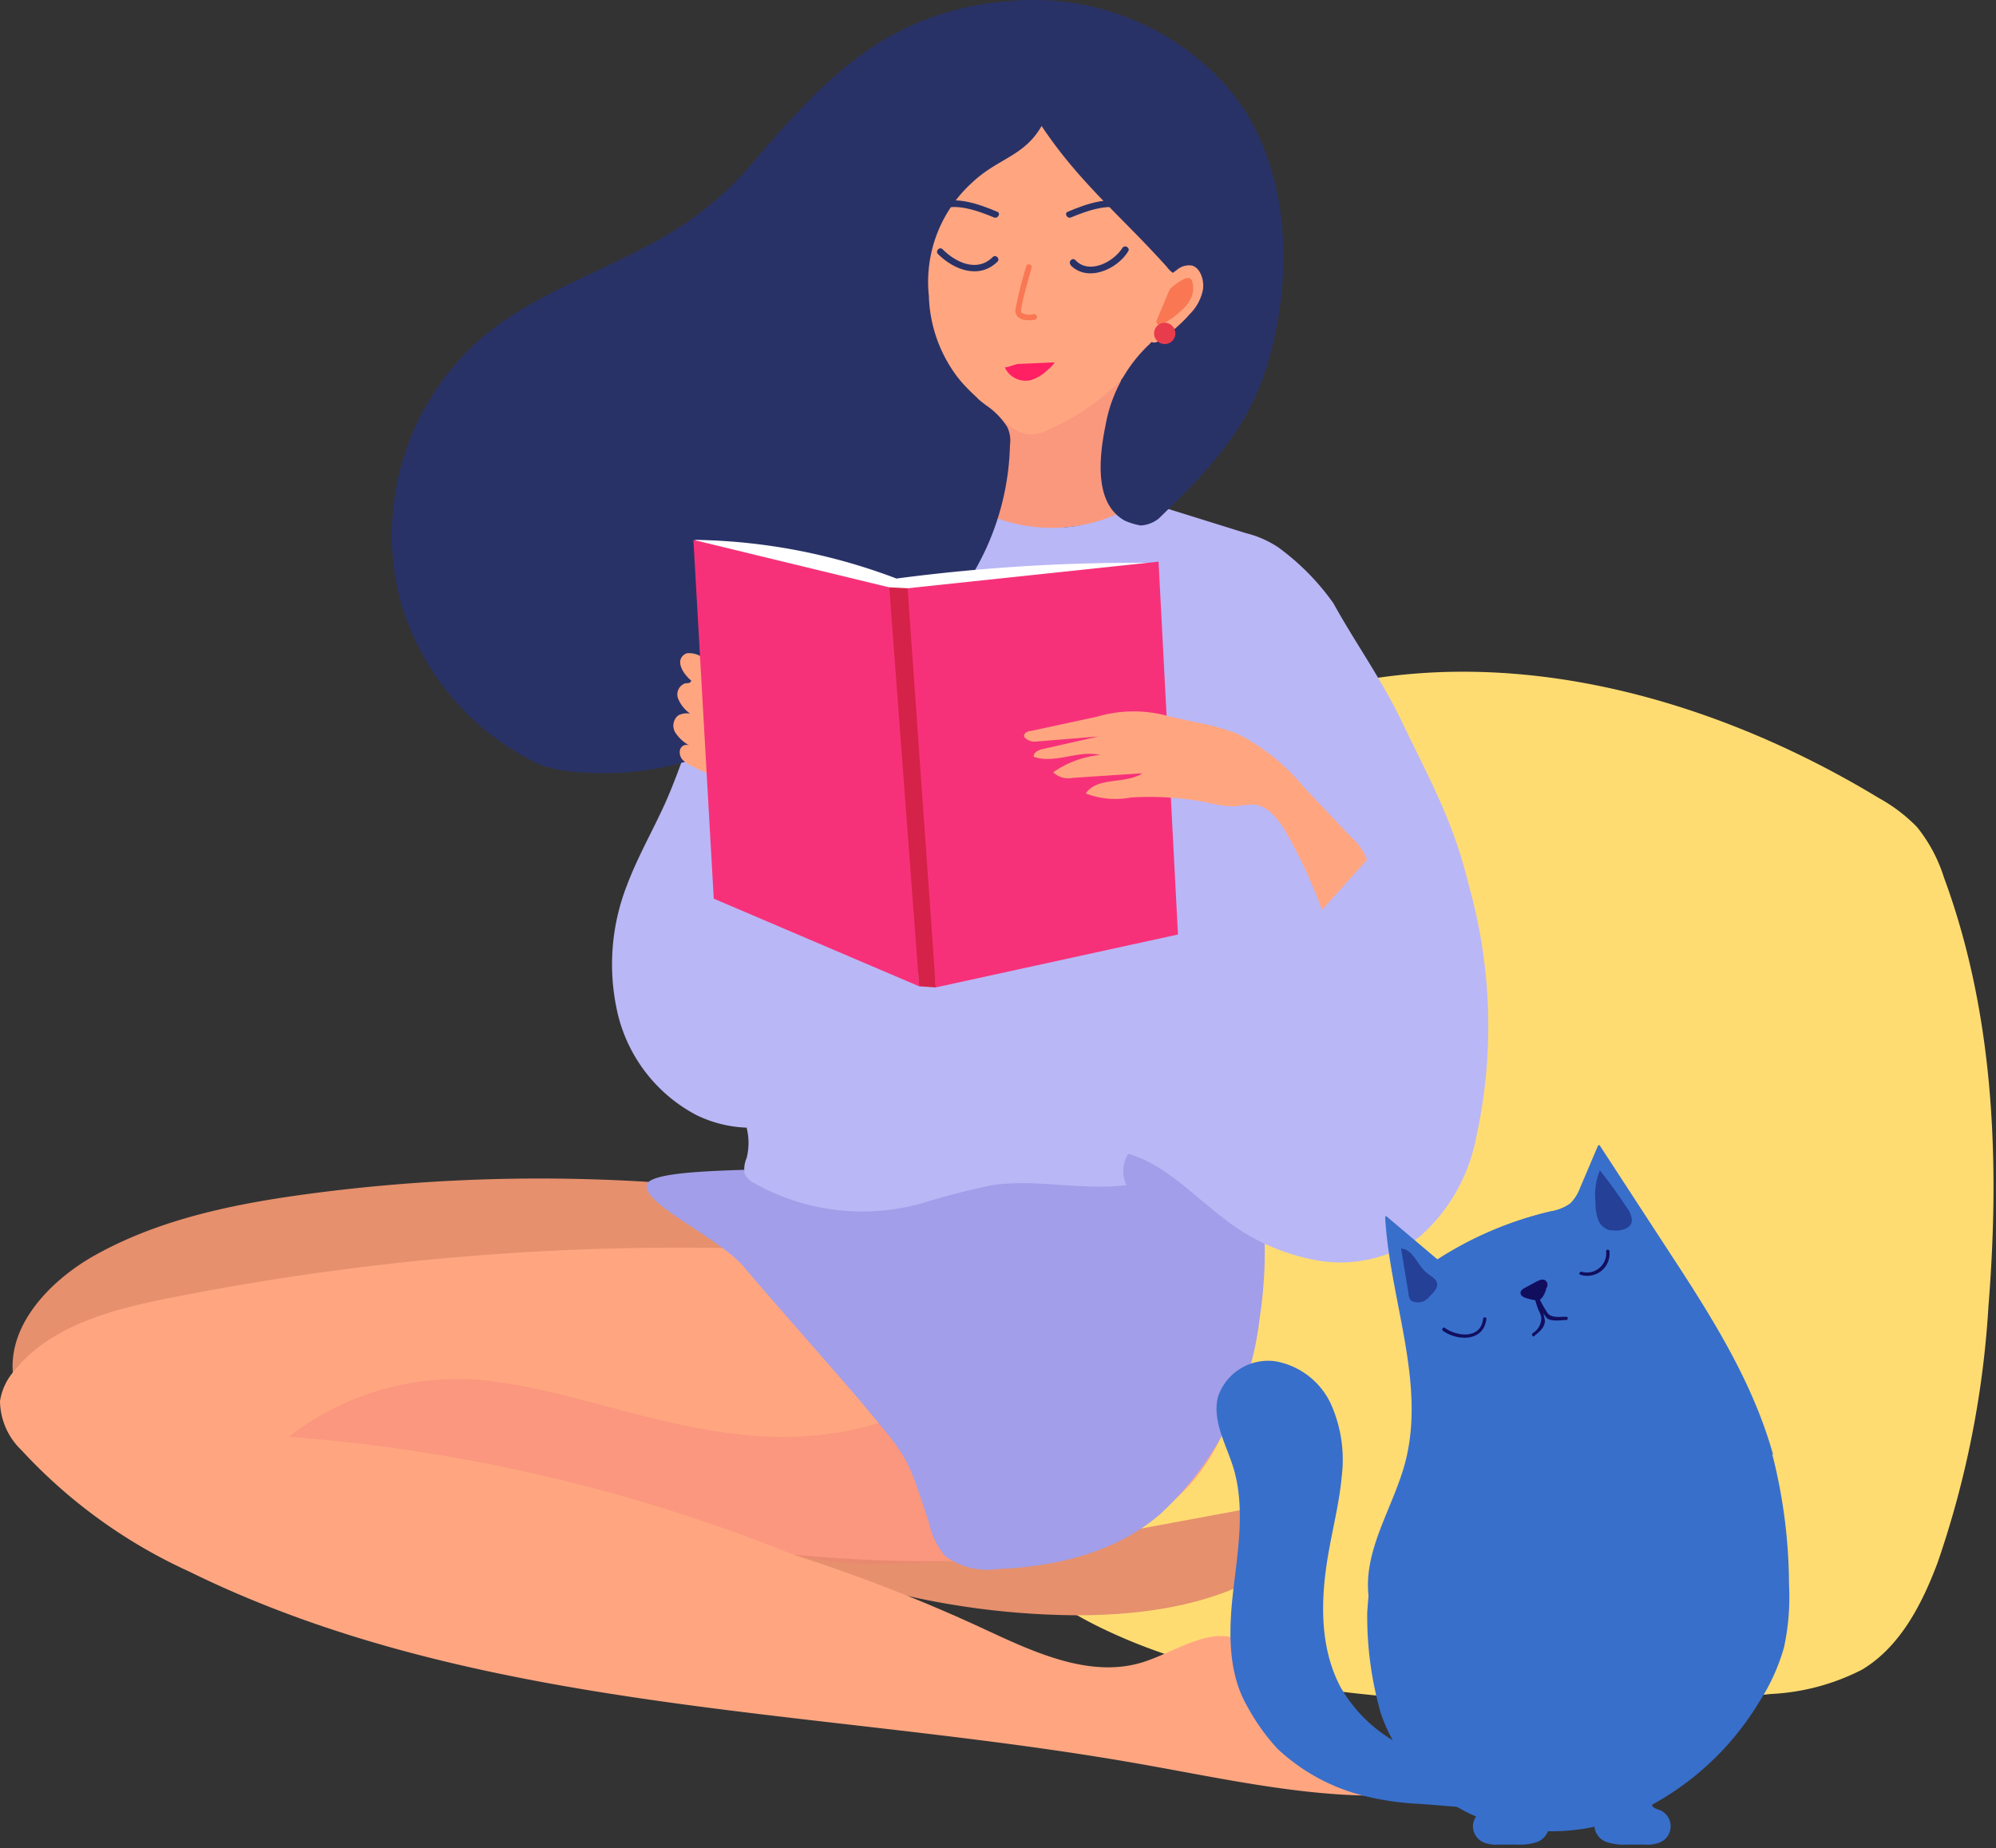 <svg width="447" height="414" fill="none" xmlns="http://www.w3.org/2000/svg"><rect width="100%" height="100%" fill="#333333" stroke="none"/><path d="M278.248 163.103a32.111 32.111 0 0 1 16.058-8.345c42.6-11.465 88.776 1.157 126.502 24.017a36.446 36.446 0 0 1 8.485 6.452 34.226 34.226 0 0 1 6.03 11.254c11.255 30.434 12.587 63.672 9.993 95.999a215.15 215.15 0 0 1-11.395 57.536c-3.506 9.326-8.38 18.828-16.9 23.946a49.884 49.884 0 0 1-20.546 5.47 431.67 431.67 0 0 1-88.776.28c-21.738-2.173-43.651-6.135-63.11-16.093-8.59-4.417-16.97-10.518-21.037-19.143-3.506-7.889-3.191-16.9-2.735-25.525 1.683-31.871 3.506-64.548 16.304-93.825" fill="#FFDC72"/><path d="M188.315 269.829a391.2 391.2 0 0 0-118.963-2.454c-16.585 2.209-33.344 5.575-47.965 13.709-10.518 5.855-20.546 16.549-18.231 28.33A23.593 23.593 0 0 0 14.76 324.35a70.677 70.677 0 0 0 18.232 6.697l23 6.205m87.971-5.294c3.506-2.419 66.616-3.681 70.543-4.733a12.094 12.094 0 0 1 11.781 2.665c2.279 2.489 3.015 6.03 5.014 8.695 4.838 6.416 14.515 5.61 22.369 4.137l34.045-6.311a7.022 7.022 0 0 1 5.96.701c2.63 2.35.386 6.697-2.174 9.116-13.148 12.307-32.432 15.568-50.383 15.568a177.971 177.971 0 0 1-70.123-14.901" fill="#E6906D"/><path d="M213.489 282.662a584.851 584.851 0 0 0-175.833 8.135c-12.762 2.559-26.471 6.17-34.57 16.373A13.255 13.255 0 0 0 0 313.832a15.459 15.459 0 0 0 4.803 10.974 116.967 116.967 0 0 0 37.516 27.173c65.495 32.221 141.754 30.433 213.63 43.231 25.384 4.488 51.715 10.904 76.504 3.856a12.694 12.694 0 0 0-9.186-7.959 50.928 50.928 0 0 0-12.657-1.016c-8.871 0-18.758-2.104-23.737-9.432-2.945-4.277-3.997-10.097-8.38-12.797-6.732-4.173-14.831 1.963-22.369 4.382-11.886 3.822-24.543-2.173-35.798-7.398a365.45 365.45 0 0 0-140.07-33.659c44.668 9.747 89.897 19.565 135.618 18.408a96.825 96.825 0 0 0 33.799-5.645 42.084 42.084 0 0 0 24.192-23.071 54.307 54.307 0 0 0 1.368-26.12 175.573 175.573 0 0 0-10.238-39.55" fill="#FFA681"/><path opacity=".33" d="M177.13 348.017a377.129 377.129 0 0 0-112.477-26.191 61.598 61.598 0 0 1 47.158-12.237c28.996 4.033 61.182 22.72 96.91 4.208 35.727-18.513 17.846 34.22 17.846 34.22s-31.555 5.154-49.437 0z" fill="#EF7B78"/><path d="M251.672 82.846a62.17 62.17 0 0 0-2.244 18.092 20.788 20.788 0 0 0 8.029 15.778c-13.779-.316-27.698 4.207-41.127 1.192 3.506-7.012 6.767-15.077 4.663-22.72a84.354 84.354 0 0 1-2.629-8.134" fill="#FA987E"/><path d="M220.117 21.7c-.736.736-4.943 5.399-5.469 6.276a67.527 67.527 0 0 0-7.784 40.636c1.998 12.166 9.151 18.372 18.618 26.226a9.218 9.218 0 0 0 4.733 2.454c1.607.05 3.2-.312 4.628-1.052a52.592 52.592 0 0 0 30.994-54.73" fill="#FFA681"/><path d="M175.413 260.959c4.207 1.788-29.733 0-30.574 4.453-.842 4.452 16.935 12.096 22.194 18.863 1.858 2.384 23.772 27.242 25.7 29.627 10.518 12.692 10.203 11.5 15.287 27.102a17.947 17.947 0 0 0 3.506 7.398 15.51 15.51 0 0 0 5.529 2.705c2.005.524 4.095.642 6.146.345 13.078-.49 26.577-3.681 36.499-12.201a70.545 70.545 0 0 0 22.405-44.072 97.061 97.061 0 0 0-4.558-47.579" fill="#A29EE9"/><path d="M328.982 198.444c-3.507-14.515-8.555-23.281-15.042-36.815-4.733-9.817-10.518-17.776-15.322-26.506a54.282 54.282 0 0 0-12.341-12.517 22.91 22.91 0 0 0-7.258-3.191l-19.564-6.1a8.697 8.697 0 0 0-3.506-.596c-1.307.242-2.557.73-3.682 1.437a36.223 36.223 0 0 1-32.397.491l.246-.876c-10.098-3.331-21.037-.246-31.205 2.804a37.203 37.203 0 0 0-12.552 5.575 34.114 34.114 0 0 0-8.239 11.22 208.368 208.368 0 0 0-10.94 24.543c-2.699 7.293-5.013 14.761-8.169 21.878-2.805 6.241-6.241 12.167-8.625 18.548a48.635 48.635 0 0 0-1.999 28.926 34.781 34.781 0 0 0 17.531 22.474 28.048 28.048 0 0 0 11.29 2.84 14.029 14.029 0 0 1 0 6.802 6.205 6.205 0 0 0-.456 3.506 4.565 4.565 0 0 0 2.069 2.069 49.358 49.358 0 0 0 18.373 6.039 49.362 49.362 0 0 0 19.283-1.481 162.758 162.758 0 0 1 15.777-4.068c9.923-1.437 20.056 1.263 29.978 0a7.33 7.33 0 0 1 .456-7.012c8.169 2.384 14.235 9.046 21.037 14.2a46.914 46.914 0 0 0 21.457 9.712 30.19 30.19 0 0 0 22.615-5.224 39.44 39.44 0 0 0 12.692-21.879 116.193 116.193 0 0 0-1.507-56.799z" fill="#BAB7F6"/><path d="M272.778 17.282A57.741 57.741 0 0 0 225.585.312a62.655 62.655 0 0 0-30.959 10.729 94.294 94.294 0 0 0-12.552 10.518c-5.259 5.435-8.31 8.73-13.183 14.516a74.766 74.766 0 0 1-15.006 13.674c-14.902 10.168-33.239 14.726-46.807 26.611a58.654 58.654 0 0 0-17.987 55.888 56.085 56.085 0 0 0 6.767 16.479 57.783 57.783 0 0 0 25.56 22.755 35.482 35.482 0 0 0 7.994 1.438c24.227 2.033 39.339-8.45 58.622-18.513a89.981 89.981 0 0 0 18.583-12.201 59.045 59.045 0 0 0 19.564-42.495 7.004 7.004 0 0 0-.631-4.102 16.328 16.328 0 0 0-4.628-4.768 31.559 31.559 0 0 1-12.902-24.543 30.017 30.017 0 0 1 9.782-25.49c5.715-5.364 11.57-5.785 15.462-12.587 8.485 12.727 17.776 20.125 28.049 31.555a5.68 5.68 0 0 0 2.875 2.104c1.262.28 2.595-.28 3.857 0 2.384.561-1.578 3.506-2.91 5.47-1.333 1.963.876 3.821-1.263 5.048a32.605 32.605 0 0 0-16.303 22.93c-2.069 10.098-1.473 18.127 4.383 21.318 1.122.49 2.299.843 3.506 1.052a7.013 7.013 0 0 0 4.067-1.578c14.971-14.515 23.07-23.877 26.647-44.388 3.365-19.178.28-40.671-13.394-54.45z" fill="#293267"/><path d="M259.07 64.51a23.728 23.728 0 0 1 4.418-3.998 4.169 4.169 0 0 1 3.506-1.016c1.753.526 2.7 3.085 2.419 5.294a10.519 10.519 0 0 1-2.91 5.504 33.237 33.237 0 0 1-7.398 6.276c-.806.491-2.033-.28-2.314-.77" fill="#FFA681"/><path d="M229.321 71.635a2.735 2.735 0 0 1-1.333-.615 2.007 2.007 0 0 1-.59-1.717 93.622 93.622 0 0 1 2.431-9.72.648.648 0 0 1 .771-.36.646.646 0 0 1 .454.719c-.017.084-2.15 7.265-2.384 9.496a.736.736 0 0 0 .185.653 3.862 3.862 0 0 0 2.556.287.645.645 0 1 1 .232 1.261 7.006 7.006 0 0 1-2.322-.004z" fill="#F97853"/><path opacity=".81" d="M225.025 82.286c.807 0 2.314-.737 3.121-.772l8.029-.35a5.364 5.364 0 0 1-1.403 1.542 9.534 9.534 0 0 1-3.997 2.455 5.117 5.117 0 0 1-5.75-2.875z" fill="#FF005D"/><path d="M239.681 59.32c3.822 4.033 10.519 1.017 12.973-3.015.526-.806-.771-1.577-1.297-.77-2.034 3.225-7.504 5.995-10.519 2.734-.666-.701-1.718.35-1.052 1.052h-.105zm-17.355-1.752c-3.506 3.506-8.275 1.227-11.22-1.719-.666-.7-1.718.351-1.052 1.052 3.506 3.506 9.186 5.75 13.324 1.718.666-.666-.386-1.718-1.052-1.051zm-12.342-9.993c2.876-2.735 9.502-.175 12.588 1.122.876.385 1.647-.912.771-1.263-3.892-1.647-10.834-4.312-14.41-.911-.702.631.35 1.683 1.051 1.052zm42.495 0c-2.875-2.735-9.502-.175-12.623 1.122-.841.385-1.612-.912-.736-1.263 3.857-1.647 10.799-4.312 14.41-.911.702.631-.35 1.683-1.051 1.052z" fill="#293267"/><path d="M261.945 64.79a14.006 14.006 0 0 1 2.84-2.104c.631-.35 1.332-.631 1.858-.246.526.386.806 2.385.315 3.822a8.232 8.232 0 0 1-2.349 3.26 19.14 19.14 0 0 1-4.663 3.262c-.491.245-.947-.421-1.017-.772" fill="#F97853"/><path d="M260.788 77.061a2.384 2.384 0 1 0 0-4.767 2.384 2.384 0 0 0 0 4.767z" fill="#E83C4C"/><path d="M156.901 147.079a20.67 20.67 0 0 1 5.82 2.946 9.445 9.445 0 0 1 2.898 2.405 9.483 9.483 0 0 1 1.731 3.345 2.706 2.706 0 0 1 0 2.173c0 .246-.737.456-.982.491-1.473.176-4.032-1.928-5.891-1.928a12.065 12.065 0 0 1 5.856 3.822 1.929 1.929 0 0 1 .456 2.84c-.351.596-.667 1.262-1.754 1.227-1.086-.035-2.594-.631-3.26-.701a14.792 14.792 0 0 1 3.751 2.138 3.216 3.216 0 0 1 .596 3.121c-.561 1.157-3.155.386-4.417.245a11.896 11.896 0 0 1 3.05 2.034 1.929 1.929 0 0 1 .351 2.279 2.639 2.639 0 0 1-2.385.736 21.436 21.436 0 0 1-7.503-2.559 7.022 7.022 0 0 1-2.244-1.403 2.49 2.49 0 0 1-.666-2.419 1.508 1.508 0 0 1 2.104-.877 8.905 8.905 0 0 1-3.156-2.875 2.982 2.982 0 0 1 .596-3.856 4.167 4.167 0 0 1 2.7-.421 7.79 7.79 0 0 1-2.665-3.296 2.642 2.642 0 0 1 .041-2.105 2.619 2.619 0 0 1 1.572-1.401c.491 0 1.192 0 1.298-.596-1.999-1.683-3.822-4.769-1.087-6.101a5.016 5.016 0 0 1 3.155.631" fill="#FFA681"/><path d="M155.709 120.924a132.223 132.223 0 0 1 45.054 8.66 409.713 409.713 0 0 1 57.711-3.506l1.753 47.788-63.637-5.469-33.799-16.97" fill="#fff"/><path d="M155.287 120.924l45.686 11.079 4.873 88.916-46.001-19.634-4.558-80.361zm45.686 11.078l58.483-6.205 4.348 83.516-54.24 11.851-8.591-89.162z" fill="#F73179"/><path d="M205.847 220.919l-6.697-89.372 4.102.211 6.311 89.407-3.716-.246z" fill="#D52248"/><path d="M306.123 192.589a12.302 12.302 0 0 0-3.506-5.049l-10.519-11.114a46.42 46.42 0 0 0-14.901-12.027 47.046 47.046 0 0 0-8.415-2.419l-6.766-1.472a29.024 29.024 0 0 0-16.269 0l-14.901 3.225c-.631 0-1.332.351-1.508.947-.175.596 1.298 1.508 2.384 1.437l14.271-1.157-12.412 2.805c-.982.211-2.209.772-2.069 1.753 4.733 1.648 9.993-1.577 14.866-.42a21.944 21.944 0 0 0-10.518 3.891 4.94 4.94 0 0 0 4.453 1.228l15.532-1.017c-3.857 2.524-10.098.701-12.692 4.523a18.407 18.407 0 0 0 10.062.911 66.621 66.621 0 0 1 17.531 1.193 22.38 22.38 0 0 0 6.066.771 23.228 23.228 0 0 1 4.102-.386c3.155.316 5.294 3.296 7.012 6.066a115.051 115.051 0 0 1 8.134 17.531" fill="#FFA681"/><path d="M340.517 405.833l-22.474-1.788a62.59 62.59 0 0 1-12.763-1.858 43.64 43.64 0 0 1-19.213-10.519 47.33 47.33 0 0 1-6.802-9.571c-4.488-7.819-4.067-17.531-3.016-26.402 1.052-8.87 2.56-18.197 0-26.822-1.612-5.294-4.803-10.518-3.506-15.953a11.855 11.855 0 0 1 12.798-8.029 16.934 16.934 0 0 1 12.552 9.677 30.473 30.473 0 0 1 2.384 16.129c-.491 5.469-1.823 10.834-2.805 16.233-1.928 10.519-2.384 21.668 2.56 30.994a32.959 32.959 0 0 0 27.593 16.514" fill="#386FCB"/><path d="M306.473 357.378c-1.122-10.343 5.54-19.74 8.205-29.767 4.733-17.987-3.506-36.64-4.488-55.222l11.57 9.782a80.633 80.633 0 0 1 25.455-10.834 10.514 10.514 0 0 0 4.382-1.753 9.391 9.391 0 0 0 2.244-3.506l4.103-9.642 15.076 23.07c9.677 14.866 19.529 30.048 24.122 47.193a119.484 119.484 0 0 1 3.506 28.259 53.237 53.237 0 0 1-1.122 14.025 45.066 45.066 0 0 1-5.539 12.201 63.809 63.809 0 0 1-27.804 24.964 45.114 45.114 0 0 1-36.78.211 39.28 39.28 0 0 1-20.125-22.44 78.671 78.671 0 0 1-3.085-22.93" fill="#386FCB"/><path d="M329.193 316.566a104.667 104.667 0 0 0 10.519-37.761 133.728 133.728 0 0 1 42.389 31.555 136.91 136.91 0 0 0 15.006 15.567c-4.663-16.864-14.34-31.835-23.912-46.456l-15.041-23.07c-1.368 3.225-2.735 6.451-4.137 9.642a8.924 8.924 0 0 1-2.209 3.506 10.518 10.518 0 0 1-4.383 1.753 80.633 80.633 0 0 0-25.455 10.834l-11.57-9.782c.912 18.582 9.221 37.235 4.453 55.221a101.41 101.41 0 0 1-4.523 12.272 69.351 69.351 0 0 0 18.863-23.281z" fill="#386FCB"/><path opacity=".48" d="M360.924 275.615a3.68 3.68 0 0 1-3.016-2.419 11.183 11.183 0 0 1-.596-4.032c-.278-2.383.06-4.798.982-7.013a109.965 109.965 0 0 1 6.101 8.45 4.704 4.704 0 0 1 1.052 2.77c0 1.718-2.455 2.56-4.523 2.174m-40.742 14.796a3.264 3.264 0 0 1-4.067 1.052 2.247 2.247 0 0 1-.666-1.578l-1.683-10.168c2.665.175 3.506 3.506 5.645 5.364.806.702 1.858 1.157 2.314 2.104.456.947-.211 1.963-1.543 3.226z" fill="#120E5E"/><path d="M344.199 291.287a13.707 13.707 0 0 1-2.385-.526c-.561-.175-1.262-.49-1.297-1.122-.035-.631.596-.981 1.122-1.262l2.595-1.402c.666-.316 1.542-.631 2.033 0 .491.631.281 1.122 0 1.683a5.492 5.492 0 0 1-.701 1.683 2.05 2.05 0 0 1-.618.679 2.042 2.042 0 0 1-.855.337" fill="#120E5E"/><path d="M343.638 299.176c1.122-.877 2.279-1.789 2.349-3.296a26.328 26.328 0 0 0-1.683-5.926l-.701.281 1.683 3.12a5.633 5.633 0 0 0 1.227 1.964c1.017.701 3.05.386 4.242.35.456 0 .456-.771 0-.736-1.542 0-3.506.351-4.312-1.017a31.945 31.945 0 0 1-2.174-4.032.388.388 0 0 0-.659.026.382.382 0 0 0-.042.255 22.16 22.16 0 0 0 .981 3.296c.292.514.505 1.07.631 1.647a4.03 4.03 0 0 1-1.928 3.507c-.351.28 0 .946.386.666v-.105zm10.343-13.639a4.977 4.977 0 0 0 6.1-2.846 4.968 4.968 0 0 0 .352-2.413c0-.491-.737-.491-.737 0a4.302 4.302 0 0 1-1.551 3.76 4.308 4.308 0 0 1-3.988.798c-.456 0-.666.631-.176.701zm-21.844 9.888c-.526 4.558-5.855 3.962-8.59 1.998-.42-.245-.771.386-.385.666 3.33 2.35 9.116 2.42 9.712-2.664 0-.491-.702-.491-.737 0z" fill="#120E5E"/><path d="M333.61 387.601l.737 14.831a2.887 2.887 0 0 1-.596 2.349c-.422.27-.884.471-1.368.596a4.11 4.11 0 0 0-2.524 3.507 4.03 4.03 0 0 0 2.209 3.716 7.634 7.634 0 0 0 3.506.561h3.997a12.953 12.953 0 0 0 4.488-.526 4.1 4.1 0 0 0 2.804-3.226 7.491 7.491 0 0 0-.631-3.015c-2.244-7.012 1.333-14.971 0-22.334m24.123 3.541l-.702 14.831a2.887 2.887 0 0 0 .597 2.349 4.13 4.13 0 0 0 1.332.596 3.932 3.932 0 0 1 2.548 3.507 3.925 3.925 0 0 1-2.233 3.716 7.567 7.567 0 0 1-3.506.561h-3.997a12.61 12.61 0 0 1-4.453-.526 4.107 4.107 0 0 1-2.84-3.226 7.51 7.51 0 0 1 .632-3.015c2.243-7.012-1.333-14.971 0-22.334" fill="#386FCB"/></svg>